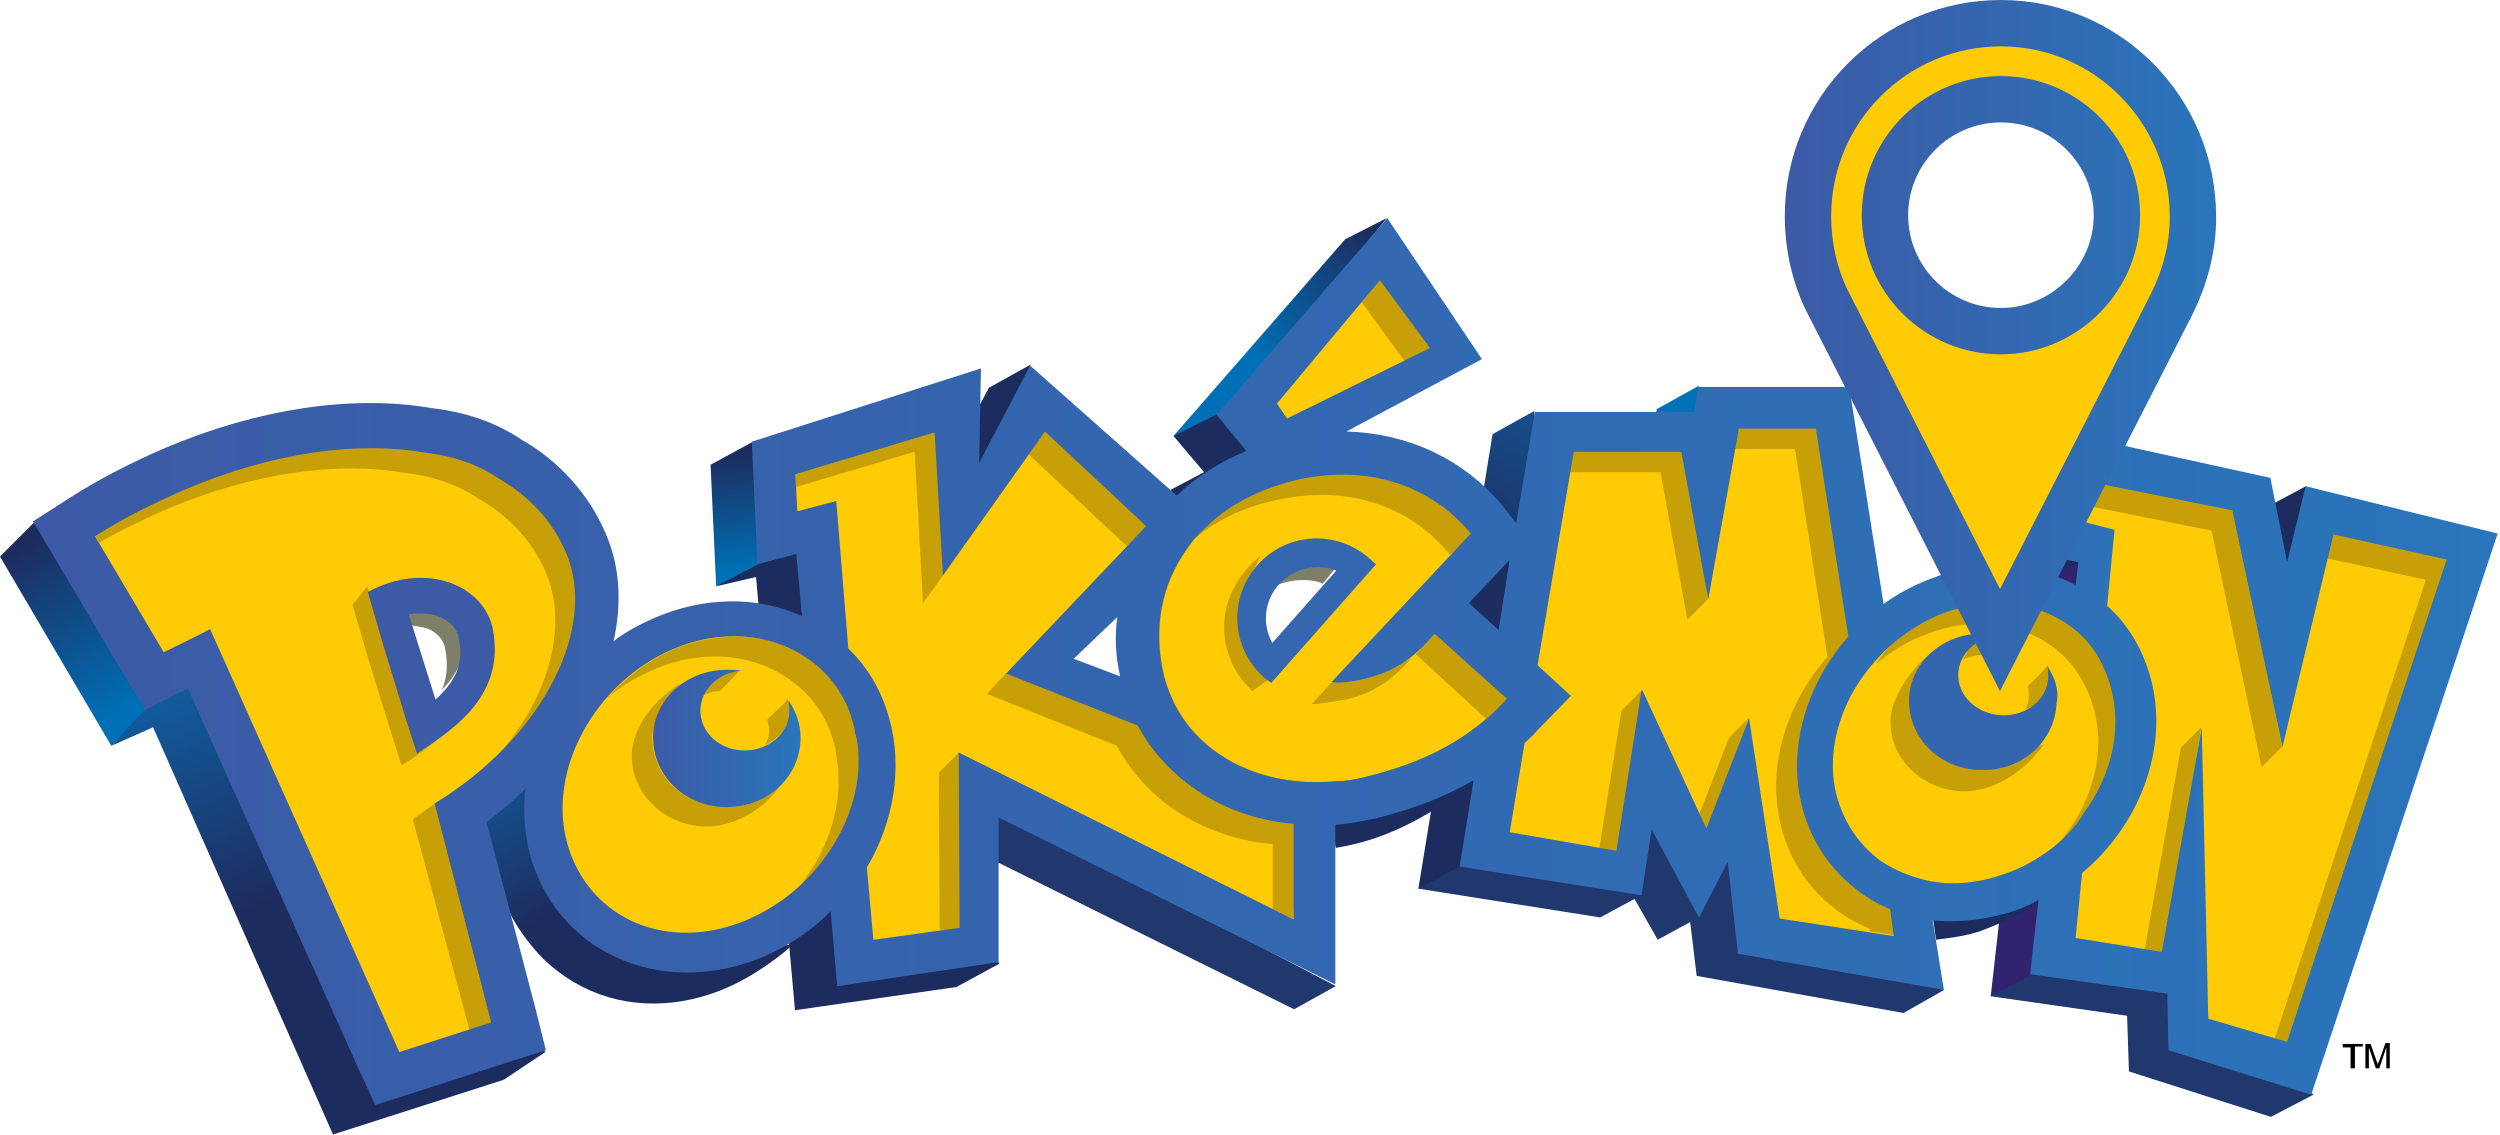 <?xml version="1.0" encoding="utf-8"?>
<!-- Generator: Adobe Illustrator 19.0.0, SVG Export Plug-In . SVG Version: 6.00 Build 0)  -->
<svg version="1.1" id="Layer_1" xmlns="http://www.w3.org/2000/svg" xmlns:xlink="http://www.w3.org/1999/xlink" x="0px" y="0px"
	 viewBox="0 0 269.5 122.3" style="enable-background:new 0 0 269.5 122.3;" xml:space="preserve">
<style type="text/css">
	.st0{fill:url(#polygon16_1_);}
	.st1{fill:#0071B9;}
	.st2{fill:url(#polygon25_1_);}
	.st3{fill:#1D2C5E;}
	.st4{fill:url(#polygon36_1_);}
	.st5{fill:url(#polygon43_1_);}
	.st6{fill:#312370;}
	.st7{fill:#21386E;}
	.st8{fill:url(#polygon56_1_);}
	.st9{fill:url(#path69_1_);}
	.st10{fill:url(#polygon78_1_);}
	.st11{fill:#FFCB05;}
	.st12{fill:#7D7F68;}
	.st13{fill:#C7A008;}
	.st14{fill:#3C5AA6;}
	.st15{fill:#3567B0;}
	.st16{fill:#1E2D5F;}
	.st17{fill:#3466AF;}
	.st18{fill:url(#path183_1_);}
	.st19{fill:url(#path196_1_);}
	.st20{fill:#FFCB05;stroke:url(#XMLID_51_);stroke-width:5;stroke-miterlimit:10;}
</style>
<g id="XMLID_1_">
	
		<linearGradient id="polygon16_1_" gradientUnits="userSpaceOnUse" x1="426.751" y1="-302.708" x2="416.733" y2="-284.039" gradientTransform="matrix(1 0 0 -1 -413.451 -225.691)">
		<stop  offset="0" style="stop-color:#0070B6"/>
		<stop  offset="1" style="stop-color:#1D2C5E"/>
	</linearGradient>
	<polygon id="polygon16" class="st0" points="0,60 12,80.4 16.8,75.8 3.7,56.3 	"/>
	<polygon id="polygon18" class="st1" points="178.6,44.1 178.1,46.8 183.8,44.9 183.1,41.6 	"/>
	
		<linearGradient id="polygon25_1_" gradientUnits="userSpaceOnUse" x1="548.926" y1="-264.57" x2="561.641" y2="-250.946" gradientTransform="matrix(1 0 0 -1 -413.451 -225.691)">
		<stop  offset="0" style="stop-color:#0070B6"/>
		<stop  offset="1" style="stop-color:#1D2C5E"/>
	</linearGradient>
	<polygon id="polygon25" class="st2" points="145,25.8 126.5,47 131.9,45.5 149.5,23.5 	"/>
	<polygon id="polygon27" class="st3" points="244.1,54.8 248.6,52.4 247.3,63.8 	"/>
	<polygon id="polygon29" class="st3" points="215.8,62.1 219.9,63 225,60.5 220.5,58.8 	"/>
	
		<linearGradient id="polygon36_1_" gradientUnits="userSpaceOnUse" x1="493.453" y1="-287.284" x2="491.937" y2="-274.545" gradientTransform="matrix(1 0 0 -1 -413.451 -225.691)">
		<stop  offset="0" style="stop-color:#0070B6"/>
		<stop  offset="1" style="stop-color:#1D2C5E"/>
	</linearGradient>
	<polygon id="polygon36" class="st4" points="76.6,50.1 77.2,63.2 82.9,61 81.2,47.6 	"/>
	
		<linearGradient id="polygon43_1_" gradientUnits="userSpaceOnUse" x1="632.347" y1="-284.832" x2="631.742" y2="-273.334" gradientTransform="matrix(1 0 0 -1 -413.451 -225.691)">
		<stop  offset="0" style="stop-color:#125D9E"/>
		<stop  offset="1" style="stop-color:#1D2C5E"/>
	</linearGradient>
	<polygon id="polygon43" class="st5" points="220.2,46.1 215.7,48.6 215.8,62.1 220.4,59.8 221.8,53.2 	"/>
	<polygon id="polygon45" class="st6" points="219.6,63 214.6,107.4 222.6,105.8 224.1,60.6 	"/>
	<polygon id="polygon47" class="st7" points="229.3,109.5 229.5,115.5 244.8,120.4 249.4,118 234.3,106.3 219.1,105 214.6,107.4 	
		"/>
	<polygon id="polygon49" class="st7" points="172.5,98.9 176.2,96.9 178.7,101.3 182.2,99.4 182.9,105.2 205.2,109.2 209.6,106.7 
		178.9,88 157.1,91.7 152.9,95.8 	"/>
	
		<linearGradient id="polygon56_1_" gradientUnits="userSpaceOnUse" x1="589.912" y1="-268.259" x2="576.568" y2="-289.487" gradientTransform="matrix(1 0 0 -1 -413.451 -225.691)">
		<stop  offset="0" style="stop-color:#125D9E"/>
		<stop  offset="1" style="stop-color:#1D2C5E"/>
	</linearGradient>
	<polygon id="polygon56" class="st8" points="165.4,44.3 160.9,46.8 152.9,95.8 157.4,93.4 165.1,65.9 	"/>
	<polygon id="polygon58" class="st3" points="129.8,50.9 126.2,52.8 126.5,54 135,48.6 131.3,44.6 126.5,47 	"/>
	<polygon id="polygon60" class="st7" points="139.5,108.8 103.2,90.8 107.7,87.3 144,106.3 	"/>
	<polygon id="polygon62" class="st3" points="106.6,41.8 101.1,52.2 106.9,50.5 111.1,39.3 	"/>
	
		<linearGradient id="path69_1_" gradientUnits="userSpaceOnUse" x1="471.821" y1="-302.307" x2="480.919" y2="-320.2" gradientTransform="matrix(1 0 0 -1 -413.451 -225.691)">
		<stop  offset="0" style="stop-color:#105FA1"/>
		<stop  offset="1" style="stop-color:#1D2C5E"/>
	</linearGradient>
	<path id="path69" class="st9" d="M56.6,84.9L52,88.1c0,0,1,5.2,2.3,8.8c1.3,3.6,4.3,6.5,4.3,6.5c2,1.9,4.3,3.3,7,4.1
		c5.1,1.5,10.9,0.5,15.9-2.7c1.3-0.8,3.1-2.1,4.2-3.2C80.8,104.6,56.6,84.9,56.6,84.9z"/>
	<polygon id="polygon71" class="st3" points="81.5,62.2 85.7,108.9 103.1,106.4 107.7,103.9 86.2,59.4 81.8,60.8 77.2,63.2 	"/>
	
		<linearGradient id="polygon78_1_" gradientUnits="userSpaceOnUse" x1="437.492" y1="-296.2" x2="448.022" y2="-320.609" gradientTransform="matrix(1 0 0 -1 -413.451 -225.691)">
		<stop  offset="0" style="stop-color:#105FA1"/>
		<stop  offset="1" style="stop-color:#1D2C5E"/>
	</linearGradient>
	<polygon id="polygon78" class="st10" points="16.5,78.4 35.9,122.3 54.3,116.4 58.8,113.4 20.6,73.4 15.8,76.3 12,80.4 	"/>
	<path id="path80" class="st3" d="M208.4,99.1l0.3,2.2c1.6-0.2,3.2-0.4,4.7-0.9c1.7-0.6,5.3-2.2,6.6-3.4
		C219.4,97.2,211,99.4,208.4,99.1"/>
	<path id="path82" class="st3" d="M143.3,87.9l0.7,3.5c3.7-0.6,6.9-1.9,10.1-3.8c2-1.2,4.1-2.9,4.8-3.4
		C158.4,84.5,143.3,87.9,143.3,87.9z"/>
	<g id="g84" transform="translate(-5.451,-1.686)">
		<path id="path86" class="st11" d="M46.4,119.8l-1.4-3.2l-18.4-41l-0.4-0.8l-0.8,0.4l-0.6,0.3l-3.3,1.6c-0.5-0.8-1.3-2.2-1.8-3.1
			l-7.4-12.5l-1.9-3.3l3.2-2c3-1.9,6.4-3.7,10.2-5.3c7.4-3.1,14.9-4.8,21.8-4.8c2.3,0,4.5,0.2,6.5,0.5c3.4,0.4,6.6,1.5,9.2,3.3
			c3.9,2.2,7,5.6,8.7,9.6c1.4,3.3,1.7,7.2,0.8,11.2L70.3,73l2-1.4c1.3-1,2.7-1.8,4.2-2.4c2.6-1.1,5.3-1.7,8-1.7c2.6,0,5,0.5,7.2,1.5
			l1.4,0.6l-0.1-1.6l-0.6-6.7l-0.1-1.1l-1,0.3l-3.1,0.8l-0.5-11.4l22.8-7.3l-0.2,8.9l1.7,0.4l5-9.5l14.9,13.2l0.6,0.6l0.6-0.6
			c2-1.9,4.5-3.5,7.2-4.6l1.1-0.5l-0.8-1l-2.7-3.3l17.1-19.7l9,13.4l-13.7,7.4l-3,1.6l3.5,0.1c6.5,0.1,12.3,2.9,16.2,7.7l1.4,1.8
			l0.9,1.1l-1.5,1.6l-1,1.1l-3.4,3.7l-0.6,0.7l0.7,0.6l3.2,2.9l1.2,1.1l0.3-1.6l1.2-7.6l0.3-2l0,0l0.3-2l1.8-11.3H188h0.8l0.1-0.8
			l0.3-1.9h14.8l3.6,22.6l0.2,1.5l1.2-0.9c1.5-1.1,3.1-1.9,4.8-2.6c2.3-0.9,4.6-1.3,7-1.3c2.8,0,5.5,0.6,7.8,1.9
			c0.1,0,0.1,0.1,0.3,0.2L230,66l0.1-1.2l0.3-2.5l0.1-0.8l-0.8-0.2l-3-0.7l-0.1-11.8l22.9,5l1.7,8.5l1.8,0l1.8-7.3l19.1,4.6
			l-19.5,58.7l-13.9-4.4l-0.1-5.4l0-0.8l-0.8-0.1l-13.9-2l0.8-7.1l0.2-1.7l-1.5,0.8c-0.7,0.4-1.4,0.7-2.1,0.9
			c-2.3,0.9-4.6,1.3-6.9,1.3c-0.7,0-1.3,0-2-0.1l-1.2-0.1l0.2,1.2l1,6.2l-20.3-3.6l-1.1-9.2l-0.3-3l-1.4,2.6l-2.3,4.5l-4.3-7.9
			l-1.3-2.4l-0.4,2.7l-0.9,6.1l-17.8-2.8l1.4-8.4l0.3-1.9l-1.7,1c-2.9,1.7-6.3,3.1-10.2,4c-1.4,0.3-2.8,0.6-4.3,0.7l-0.8,0.1v0.8
			v15.9l-35-17.3l-1.3-0.6l0,1.5l0,14.8l-15.7,2.3l-0.7-7.1l-0.2-1.9l-1.4,1.3c-2.1,2-4.4,3.6-6.9,4.7c-2.6,1.1-5.3,1.7-7.9,1.7
			c-2.7,0-5.2-0.6-7.5-1.6c-4.2-2-7.3-5.7-8.6-10.4c-0.6-2.2-0.8-4.5-0.5-6.9l0.3-2.5l-1.8,1.8c-1.3,1.2-2.7,2.4-4.2,3.5L56.8,90
			l0.2,0.6l5.3,20.2l0.9,3.6l-3.5,1.1l-9.9,3.2L46.4,119.8C46.4,119.8,46.4,119.8,46.4,119.8z M50.8,65.5c-0.5,0-1,0-1.6,0.1
			l-0.7,0.1l-1,0.2l0.3,1l0.2,0.6l2.8,9.3l0.3,0.9l0.4,1.3l1-0.9l0.7-0.6c2.8-2.5,3.7-5,3.1-8.2c-0.4-1.9-1.8-2.8-2.7-3.2
			C53,65.7,51.9,65.5,50.8,65.5L50.8,65.5L50.8,65.5z M127,65.8l-1.8,1.7l-4.7,4.5l-1,1l1.3,0.5l5,1.9l1.5,0.6l-0.3-1.6
			c-0.4-2.1-0.5-4.2-0.3-6.2L127,65.8C127,65.8,127,65.8,127,65.8z M147.4,60.6c-1.9,0-3.8,0.8-5.1,2.3c-2,2.2-2.4,5.5-1,8.1
			l0.4,0.7l0.6,1.1l0.9-1l0.6-0.6l6.9-7.8l0.5-0.6l0.9-1l-1.2-0.5l-0.8-0.3C149.1,60.8,148.3,60.6,147.4,60.6L147.4,60.6L147.4,60.6
			z"/>
	</g>
	<path id="path88" class="st12" d="M152.4,70.5c-0.1,0.1-0.1,0.1-0.2,0.2C152.3,70.7,152.4,70.6,152.4,70.5L152.4,70.5z"/>
	<polygon id="polygon90" class="st12" points="158.4,65 161.8,61.4 160.6,62.6 160.6,62.5 159.6,63.6 156.2,67.2 159.4,70.1 
		160,66.5 161.6,67.9 	"/>
	<polygon id="polygon92" class="st12" points="158.4,65 161.6,67.9 162.8,60.3 161.8,61.4 	"/>
	<path id="path94" class="st12" d="M115.7,71L115.7,71L115.7,71z"/>
	<path id="path96" class="st13" d="M134.7,74.2c0.3,0.3,0,0.1,0.3,0.3l2.1-1.5c-0.3-0.2-0.6-0.5-0.9-0.7c-3-2.8-2.2-9-0.3-12.4
		C130.7,64.1,131,70.5,134.7,74.2"/>
	<path id="path98" class="st13" d="M160,77.7c-3.5,2.9-7.4,4.7-12.6,6c-1.1,0.3-2.3,0.5-3.3,0.5c-8.3,0.8-15.2-3-17.8-9.1
		c-0.3-0.7-0.6-1.5-0.8-2.3c-1.2-5.2-0.2-9.8,2.4-13.5c0.3-0.4,0.5-0.7,0.8-1c-0.1,0.1-0.3,0.2-0.4,0.3c-1,0.9-1.9,1.8-2.6,2.9
		c-2.6,3.6-3.6,8.3-2.4,13.5c0.2,0.8,0.4,1.6,0.8,2.3c2.6,6.2,9.6,10,17.8,9.2c1.1-0.1,2.2-0.3,3.4-0.6c5.2-1.3,9.2-3.1,12.6-6
		c0.8-0.7,1.7-1.5,2.5-2.3l-0.1-0.1C160.1,77.6,160,77.6,160,77.7"/>
	<polygon id="polygon100" class="st13" points="101.7,62 110.9,49 110.5,48.7 101.6,61.2 	"/>
	<polygon id="polygon102" class="st13" points="162.8,60.3 161.6,67.9 160,66.5 159.4,70.1 156.2,67.2 159.6,63.6 160.6,62.5 
		160.6,62.6 161.8,61.4 	"/>
	<polygon id="polygon104" class="st13" points="151.4,38.9 154.6,37.5 148.7,29.9 146.8,32.6 	"/>
	<path id="path106" class="st13" d="M61.8,57.7c-14.9-18.2-41.8-8.4-51.5,0.1l0.4,0.7c2.2-1.3,4.6-2.4,7-3.5
		c9.6-4.1,18.8-5.3,26.1-4c2.6,0.3,5.3,1.1,7.7,2.7c3.3,1.9,5.8,4.5,7.3,7.9c2.6,6,0.3,14-5.8,20.6C60.7,75.1,66,68.3,61.8,57.7z"/>
	<path id="path108" class="st13" d="M92.3,78.9c-0.1-0.3-0.1-0.7-0.2-1c-0.8-3-2.6-5.4-5-7c-3.8-2.6-9.2-3.1-14.5-0.9
		c-2.8,1.2-5.2,3.1-7.2,5.3c1.5-1.3,3.2-2.3,5-3.1c5.3-2.3,10.7-1.7,14.5,0.9c2.4,1.6,4.2,4,5,7c0.1,0.3,0.2,0.7,0.2,1
		c0.2,1.2,0.3,2.3,0.3,3.5c-0.1,3.5-1.4,7-3.5,10c-0.3,0.5-0.7,0.9-1.1,1.4c1.2-1.1,2.3-2.2,3.2-3.5c2.2-3,3.4-6.5,3.6-10
		C92.6,81.3,92.5,80.1,92.3,78.9"/>
	<path id="path110" class="st13" d="M77.6,74.5c0,0,2.2-2.2,2.1-2.2c-2.7-0.1-3.9,2.5-4,2.7C76.3,74.7,76.9,74.5,77.6,74.5"/>
	<path id="path112" class="st13" d="M82.7,77.6c0.1,0.4,0.2,0.7,0.2,1.1c0,0.6-0.1,1.1-0.4,1.6c0.4-0.2,3.6-1.8,2.4-5
		C85,75.5,82.6,77.6,82.7,77.6"/>
	<path id="path114" class="st13" d="M70.3,79.4c0-1.3,2.3-4.6,3-5.7c-3.6,2.3-5.2,5.4-5.2,7.8c0,4.2,3.7,7.6,8.1,7.6
		c2.1,0,5.9-1.1,8.4-5.1c-1.3,0.9-4.6,2.9-6.4,2.9C73.8,87,70.3,83.7,70.3,79.4"/>
	<polygon id="polygon116" class="st13" points="101.2,83.3 101.3,100.2 104,100.4 103.4,81.1 	"/>
	<polygon id="polygon118" class="st13" points="85.8,51 85.8,52.5 98.6,48.7 99.5,65 101.7,62 101.2,45.7 	"/>
	<polygon id="polygon120" class="st13" points="124.3,56.8 112.4,45.8 110.9,49 121.5,58.9 	"/>
	<path id="path122" class="st13" d="M122.5,77.3l-14.1-4.7l-2,2.2l14,5.6c1.6,3,4,5.6,7,7.4c2.9,1.8,6.3,2.9,9.8,3.2V98l2.2,1.1
		l0.7-10.4L122.5,77.3L122.5,77.3z"/>
	<path id="path124" class="st13" d="M145.1,75.4c3.5-0.8,5.4-2.6,7.2-4.6c-1.3,1.1-7.7,2.5-8.8,2.8l-2.1,2.3
		C142.3,75.9,143.9,75.6,145.1,75.4"/>
	<path id="path126" class="st13" d="M138.8,51.4c-6.4,0.8-9.7,6.2-10.2,6.8c2.4-2,5.3-3.5,8.6-4.2c7.9-1.9,14.8,0.5,19.1,5.8
		l2.7-2.2C154.7,52.4,146.7,49.5,138.8,51.4"/>
	<path id="path128" class="st13" d="M160.2,77.5c0.8-0.6,2.1-1.3,2.9-2.1l-8.5-7.6c-0.7,0.8-1.2,2.1-2,2.7L160.2,77.5L160.2,77.5z"
		/>
	<path id="path130" class="st13" d="M203.9,97.9c-8.9-7.4-8.4-23.1-4-28.1L196,45.1l-8.6,1.1l-0.4,2.2h6.5l3.5,22.4
		c-4.4,5-6.5,11.7-5.1,17.9c1.1,4.8,4.1,8.6,8.3,10.8c0.4,0.2,0.9,0.4,1.3,0.6l0.1,0.3l2.6,0.4C204.1,100.9,204.4,98.1,203.9,97.9
		L203.9,97.9z"/>
	<polygon id="polygon132" class="st13" points="169.6,48.7 169.2,50.9 179,50.9 181.9,66.8 184.1,64.6 181.8,47.8 	"/>
	<polygon id="polygon134" class="st13" points="186.4,79.5 183.2,87.7 184,89.9 188.5,77.4 	"/>
	<polygon id="polygon136" class="st13" points="177,74.4 174.8,76.6 172.4,91.4 174.7,92.2 	"/>
	<path id="path138" class="st13" d="M221.1,69.6c1.3,0.9,2.4,2.1,3.2,3.5c0.7,1.1,1.1,2.2,1.5,3.6c1.1,4.5-0.2,9.3-3,13.1
		c-0.3,0.4-0.6,0.8-0.9,1.1c1.1-1,15.1-11.3,1.5-24.8c-15-4.9-20.7,4.8-21.2,5.5c1.6-1.3,3.4-2.5,5.4-3.2
		C212.6,66.4,217.6,67.1,221.1,69.6"/>
	<path id="path140" class="st13" d="M213.6,70.6c0,0.1,2.2-2.2,2.2-2.2c-2.7,0.1-4,1.4-3.8,2c-0.2,0.2-0.3,0.5-0.4,0.7
		C212.1,70.8,213.2,70.6,213.6,70.6"/>
	<path id="path142" class="st13" d="M218.6,74c0.1,0.4,0.1,0.7,0.1,1.1c0,0.5-0.2,1-0.4,1.4c0.4-0.2,3.6-1.2,2.4-4.8
		C220.8,71.9,218.5,74,218.6,74"/>
	<path id="path144" class="st13" d="M211.5,85.3c3,0.1,6.4-1.7,8.8-5c-6.1,1.3-12.6-9-12-10c-2.3,1.7-4.4,4.9-4.5,7.2
		C203.6,81.7,207.1,85.1,211.5,85.3"/>
	<polygon id="polygon146" class="st13" points="245.2,112 246.6,112.9 264.2,60.1 251,57.1 250.9,60.2 261.5,62.5 	"/>
	<polygon id="polygon148" class="st13" points="224.3,51.4 224.4,54.4 238.4,57.2 243.8,82.7 246,80.5 240.8,54.7 	"/>
	<polygon id="polygon150" class="st13" points="235.1,80.6 231.2,102.3 233.4,103.1 237.3,78.4 	"/>
	<polygon id="polygon152" class="st13" points="53.4,110.3 46.9,86.6 44.5,88.3 50.6,111 	"/>
	<path id="path154" class="st13" d="M51.7,74.7c-1.5,1.6-4.9,4.7-6.8,5.9l-1.2-3.7l-2.5-8.2l-1.6-5.5l-1.6,2l1.6,5.5l2.5,8.1
		l1.2,3.7C46,80.9,49.8,77.8,51.7,74.7"/>
	<path id="path156" class="st12" d="M144.5,60.6c-2.1-0.8-5-0.6-6.6,1.2c-0.4,0.4-1.1,1.4-1.3,1.9c1.5-1.2,4.3-1.5,6-0.8L144.5,60.6
		L144.5,60.6z"/>
	<path id="path158" class="st12" d="M49.9,68c-0.2-1.2-1.4-2.2-2-2.5c-1-0.5-2.9-0.6-4.2-0.3c0.2,0.8,0.5,1.8,0.6,2.2
		c0.5,0.1,1.4,0.2,1.9,0.4c0.6,0.3,1.6,0.9,1.8,2.2c0.3,1.6,0.2,3.2-0.4,4.4C49.4,72.6,50.3,70.6,49.9,68"/>
	<g id="g160" transform="translate(-5.451,-1.686)">
		<g id="g162">
			<path id="path164" class="st14" d="M58.6,69.6c-0.9-4.8-7.2-7.5-13.5-4.1l1.6,5.5l2.5,8.2l1.2,3.7C55.1,79.9,59.8,76.3,58.6,69.6
				z M52.4,77.1c-0.7-2.2-2.2-7-2.2-7c0,0-0.3-1-0.7-2.2c1.3-0.2,2.6-0.1,3.6,0.4c0.6,0.3,1.6,0.9,1.8,2.2
				C55.5,73.1,54.6,75.1,52.4,77.1z"/>
		</g>
	</g>
	<g id="g166" transform="translate(-5.451,-1.686)">
		<g id="g168">
			<path id="path170" class="st15" d="M153.2,62c-3.5-3.2-8.9-3-12.1,0.5c-3.2,3.5-3,8.9,0.5,12.1c0.3,0.3,0.6,0.5,0.9,0.7
				l11.3-12.8C153.6,62.4,153.4,62.2,153.2,62z M142.6,71c-1.1-2-0.9-4.6,0.8-6.4c1.6-1.7,4-2.2,6.1-1.4L142.6,71z"/>
		</g>
	</g>
	<polygon id="polygon172" class="st16" points="162.8,58.9 156.6,64.9 162.5,70.2 	"/>
	<path id="path174" class="st17" d="M220.7,71.8c0.1,0.4,0.1,0.8,0.1,1.2c-0.1,2.4-2.3,4.2-5,4.1c-2.7-0.1-4.8-2.1-4.7-4.5
		c0.1-2.2,2.1-4,4.5-4.1c-0.5-0.1-1-0.2-1.5-0.2c-4.5-0.2-8.1,3-8.3,6.9c-0.2,4.2,3.2,7.7,7.6,7.8c4.5,0.2,8.1-3,8.3-7.2
		C222,74.4,221.5,73,220.7,71.8"/>
	
		<linearGradient id="path183_1_" gradientUnits="userSpaceOnUse" x1="639.706" y1="1566.263" x2="655.635" y2="1566.263" gradientTransform="matrix(1 0 0 1 -569.451 -1486.686)">
		<stop  offset="0" style="stop-color:#3C5AA6"/>
		<stop  offset="0.933" style="stop-color:#2B73B9"/>
		<stop  offset="1" style="stop-color:#2A75BB"/>
	</linearGradient>
	<path id="path183" class="st18" d="M85.1,76.6c0,2.4-2.2,4.3-4.8,4.3c-2.7,0-4.8-1.9-4.8-4.3c0-2.2,1.9-4.1,4.4-4.3
		c-0.5-0.1-1-0.1-1.5-0.1c-4.5,0-8,3.3-8,7.3c0,4.2,3.5,7.5,7.9,7.5c4.5,0,8-3.3,8-7.5c0-1.5-0.5-2.8-1.3-4
		C85,75.8,85.1,76.2,85.1,76.6"/>
	<g id="g185" transform="translate(-5.451,-1.686)">
		<g id="g187">
			
				<linearGradient id="path196_1_" gradientUnits="userSpaceOnUse" x1="578.628" y1="1559.749" x2="844.371" y2="1559.749" gradientTransform="matrix(1 0 0 1 -569.451 -1486.686)">
				<stop  offset="0" style="stop-color:#3C5AA6"/>
				<stop  offset="0.933" style="stop-color:#2B73B9"/>
				<stop  offset="1" style="stop-color:#2A75BB"/>
			</linearGradient>
			<path id="path196" class="st19" d="M254,54.1l-2,8.2l-1.8-9.1l-24.6-5.4l0.2,13.7l3.7,0.8l-0.3,2.5c0,0-0.1,0-0.1-0.1
				c-4.6-2.4-10.3-2.7-15.6-0.6c-1.8,0.7-3.5,1.6-5,2.7l-3.7-23.4h-16.3l-0.4,2.7h-17.2l-2,12l-1.4-1.8c-4.2-5.1-10.2-7.9-16.9-8.1
				l14.6-7.8L155,25.2l-18.4,21.2l3.2,3.9c-2.9,1.2-5.4,2.8-7.5,4.8l-15.8-14L111,51.6l0.2-10.2l-24.7,7.9l0.6,13.2l4.2-1.1l0.6,6.7
				c-4.8-2.2-10.6-2.1-15.9,0.2c-1.6,0.7-3.1,1.5-4.4,2.5c0.9-4.1,0.7-8.1-0.9-11.7c-1.8-4.2-5.1-7.8-9-10c-2.8-1.9-6.1-3-9.6-3.4
				c-8.5-1.5-18.8,0-28.9,4.3c-3.7,1.6-7.2,3.4-10.3,5.4l-3.9,2.5l2.4,4l7.4,12.5c0,0,2.3,3.8,2.3,3.8l4-2l0.6-0.3l18.4,41l1.8,3.9
				l4.1-1.3l9.9-3.2l4.4-1.4l-1.1-4.4l-5.3-20.2c1.5-1.1,2.9-2.3,4.2-3.6c-0.3,2.4-0.1,4.9,0.5,7.2c1.4,4.9,4.6,8.8,9.1,10.9
				c4.8,2.3,10.7,2.3,16.1,0c2.7-1.2,5.2-2.8,7.2-4.9l0.7,8.1l17.4-2.6l0-15.6l36.3,18V90.6c1.5-0.1,2.9-0.4,4.4-0.7
				c4-1,7.4-2.3,10.5-4.1l-1.5,9.3l19.6,3.1l1.1-7.1l5.1,9.5l3.1-6l1.1,9.9l22.2,3.9l-1.2-7.5c3,0.3,6.2-0.1,9.3-1.2
				c0.7-0.3,1.5-0.6,2.1-1l-0.9,8l14.8,2.1l0.1,6.1l15.4,4.8l20.1-60.5L254,54.1L254,54.1z M167.2,63.1l1-1.1l-1.2,7.6l-3.2-2.9
				L167.2,63.1z M154.2,31.9l5.4,7.3l-15.4,7.6l-1.1-1.6C143.1,45.2,154.2,31.9,154.2,31.9z M52.3,88.3l6.1,23.6l-9.9,3.2L28.1,69.5
				c-1.1,0.6-3.2,1.6-5,2.5l-7.4-12.5c2.9-1.9,6.2-3.5,9.6-5c9.6-4.1,18.8-5.3,26.1-4c2.6,0.3,5.3,1.1,7.7,2.7
				c3.3,1.9,5.8,4.5,7.3,7.9C70,69.2,64.1,81.1,52.3,88.3z M98,84.1c-0.1,3.5-1.4,7-3.6,10c-2.1,2.9-4.9,5.2-8.3,6.7
				c-8.6,3.7-17.2,0-19.5-8.2c-2.2-7.9,3-17.3,11.3-20.9c5.3-2.3,10.7-1.7,14.5,0.9c2.4,1.6,4.2,4,5,7c0.1,0.3,0.2,0.7,0.2,1
				C98,81.8,98,82.9,98,84.1z M144.9,100.8l-36.1-18l0.1,18.9l-9.3,1.3l-0.7-7.8c2.9-4.9,3.9-10.8,2.4-16.1
				c-0.8-2.9-2.3-5.5-4.4-7.5l-1.3-15.9l-4.2,1.1l-0.2-4l15-4.5l0.9,15.4l11-15.5L129,58.4l-15.1,15.9l14.2,5.6c1.6,3,4,5.5,7,7.4
				c2.9,1.8,6.3,2.9,9.8,3.2L144.9,100.8L144.9,100.8L144.9,100.8z M126.2,74.6l-5-1.9l4.7-4.5C125.6,70.2,125.7,72.4,126.2,74.6z
				 M165.4,79.4c-3.5,2.9-7.4,4.7-12.6,6c-1.1,0.3-2.3,0.5-3.3,0.5c-8.3,0.8-15.2-3-17.8-9.1c-0.3-0.7-0.6-1.5-0.8-2.3
				c-1.2-5.2-0.2-9.8,2.4-13.5c0.7-1.1,1.6-2,2.6-2.9c2.4-2.2,5.5-3.7,9-4.6c7.9-1.9,14.8,0.5,19.1,5.7l-15,16
				c1,0.2,2.6-0.1,3.8-0.4c3.6-0.9,5.6-2.8,7.3-4.8l6,5.4l1.8,1.6C167.1,77.9,166.3,78.7,165.4,79.4z M197.3,100.7L194,79.1
				L189.4,91l-6.9-14.9h-0.1l-2.7,17.3l-11.5-2l1.6-9.6c0.4-0.4,0.9-0.8,1.3-1.3l3.7-3.8l-3.6-3.3l3.9-23h11.6l2.9,15.9l3.3-18.4
				h8.3l3.5,22.4c-4.4,5-6.5,11.7-5.1,17.9c1.1,4.8,4.1,8.6,8.3,10.9c0.4,0.2,0.9,0.4,1.3,0.6l0.4,2.9L197.3,100.7L197.3,100.7z
				 M226,93.6c-1.3,0.9-2.7,1.7-4.2,2.2c-3,1.1-5.9,1.4-8.6,0.8c-1.8-0.4-3.5-1.1-5-2.1c-2.3-1.7-4-4.1-4.8-7.2
				c-0.9-3.7-0.1-7.7,1.9-11.2c1-1.7,2.3-3.3,3.8-4.7c1.7-1.5,3.7-2.8,5.8-3.6c5.1-1.9,10.1-1.2,13.6,1.3c1.3,0.9,2.4,2.1,3.2,3.5
				c0.6,1.1,1.1,2.3,1.4,3.6c1.1,4.5-0.2,9.3-3,13.1C229.2,90.9,227.7,92.4,226,93.6z M252,114l-8.5-2.5l-0.7-31.4l-4.3,24.2
				l-9.3-1.5l0.7-7c6.1-5.1,9.3-13.2,7.5-20.6c-0.8-3.2-2.4-6.1-4.8-8.2l0.8-8.2l-3.5-0.9l0.2-4.4l16,3.2l5.4,25.5l5.5-22.9
				l12.2,2.7L252,114L252,114z"/>
		</g>
	</g>
	<g id="flowRoot3115" transform="matrix(0.939,0,0,0.939,14.793,6.431)">
		<path id="path3084" d="M254.1,115.9v-2.5h-0.9V113h2.3v0.3h-0.9v2.5H254.1z"/>
		<path id="path3086" d="M255.8,115.9V113h0.6l0.7,2c0.1,0.2,0.1,0.3,0.1,0.4c0-0.1,0.1-0.3,0.2-0.5l0.7-2h0.5v2.9h-0.4v-2.4
			l-0.8,2.4H257l-0.8-2.4v2.4H255.8z"/>
	</g>
</g>
<linearGradient id="XMLID_51_" gradientUnits="userSpaceOnUse" x1="192.399" y1="37.208" x2="238.909" y2="37.208">
	<stop  offset="0" style="stop-color:#3C5AA6"/>
	<stop  offset="0.933" style="stop-color:#2B73B9"/>
	<stop  offset="1" style="stop-color:#2A75BB"/>
</linearGradient>
<path id="XMLID_24_" class="st20" d="M215.7,2.5c-11.5,0-20.8,9.3-20.8,20.8c0,3.2,0.7,6.3,2,9c0.1,0.2,18.7,36.7,18.7,36.7
	l18.5-36.2c1.4-2.8,2.3-6,2.3-9.4C236.4,11.8,227.1,2.5,215.7,2.5z M215.7,35.7c-6.9,0-12.5-5.6-12.5-12.5s5.6-12.5,12.5-12.5
	c6.9,0,12.5,5.6,12.5,12.5S222.5,35.7,215.7,35.7z"/>
</svg>
